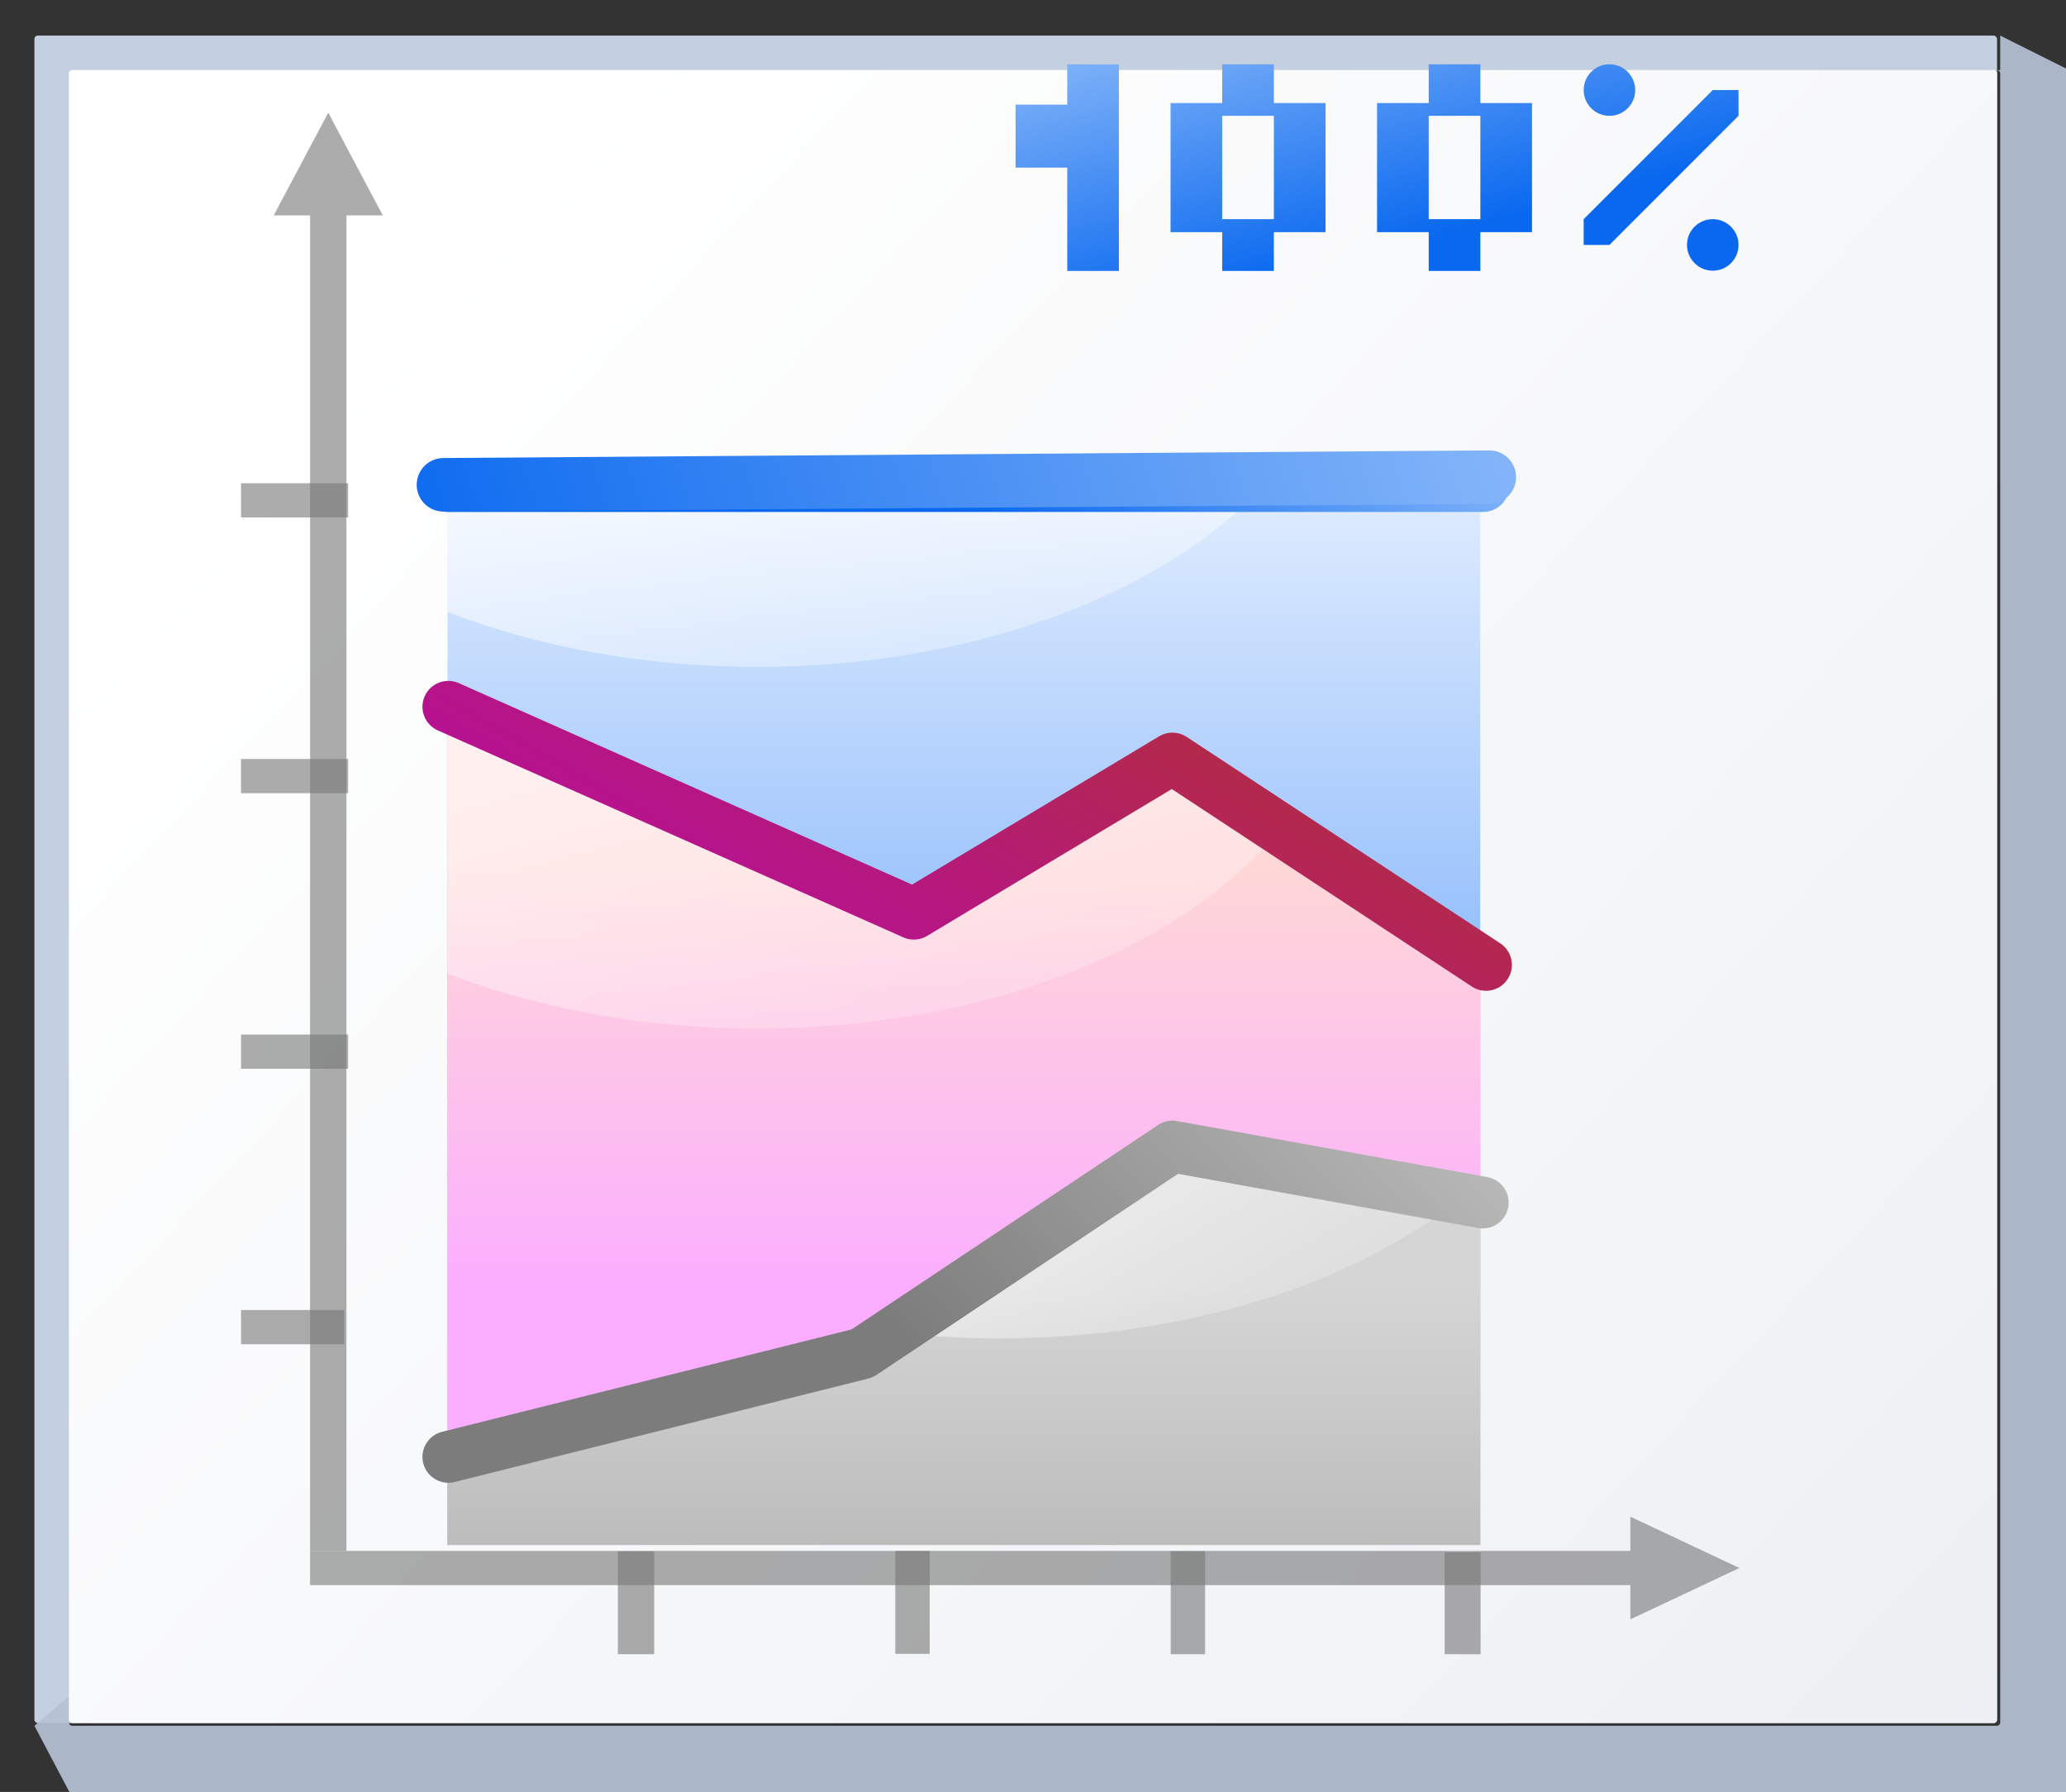 <svg height="111" viewBox="0 0 33.867 29.369" width="128" xmlns="http://www.w3.org/2000/svg" xmlns:xlink="http://www.w3.org/1999/xlink"><rect x="0" y="0" width="33.867" height="29.369" fill="#333333" stroke="none"/><linearGradient id="a"><stop offset="0" stop-color="#fff"/><stop offset="1" stop-color="#fff" stop-opacity="0"/></linearGradient><linearGradient id="b"><stop offset="0" stop-color="#0968ef"/><stop offset="1" stop-color="#aecffc"/></linearGradient><linearGradient id="c" gradientUnits="userSpaceOnUse" x1="4.515" x2="40.639" y1="274.423" y2="308.289"><stop offset="0" stop-color="#fff"/><stop offset="1" stop-color="#e6e9ef"/></linearGradient><linearGradient id="d" gradientUnits="userSpaceOnUse" x1="27.241" x2="43.662" xlink:href="#e" y1="38.516" y2="22.095"/><linearGradient id="e"><stop offset="0" stop-color="#7c7c7c"/><stop offset="1" stop-color="#d5d5d5"/></linearGradient><linearGradient id="f" gradientUnits="userSpaceOnUse" x1="24.866" x2="39.891" y1="36.491" y2="10.467"><stop offset="0" stop-color="#b900c4"/><stop offset="1" stop-color="#ae4300"/></linearGradient><linearGradient id="g" gradientUnits="userSpaceOnUse" x1="12.997" x2="53.438" xlink:href="#b" y1="17.913" y2="3.757"/><linearGradient id="h" gradientUnits="userSpaceOnUse" x1="10.252" x2="9.508" xlink:href="#b" y1="285.418" y2="282.641"/><linearGradient id="i" gradientUnits="userSpaceOnUse" x1="7.6" x2="12.117" xlink:href="#b" y1="286.742" y2="284.134"/><linearGradient id="j" gradientUnits="userSpaceOnUse" x1="5.668" x2="7.134" xlink:href="#a" y1="285.143" y2="290.611"/><linearGradient id="k" gradientUnits="userSpaceOnUse" x1="9.895" x2="11.218" xlink:href="#a" y1="291.764" y2="294.057"/><linearGradient id="l" gradientUnits="userSpaceOnUse" x1="8.056" x2="8.056" xlink:href="#e" y1="300.328" y2="293.161"/><linearGradient id="m" gradientUnits="userSpaceOnUse" x1="6.835" x2="8.608" xlink:href="#a" y1="285.75" y2="292.367"/><linearGradient id="n" gradientUnits="userSpaceOnUse" x1="8.056" x2="8.056" y1="293.173" y2="289.953"><stop offset="0" stop-color="#fbaeff"/><stop offset="1" stop-color="#ffd7d7"/></linearGradient><linearGradient id="o" gradientUnits="userSpaceOnUse" x1="7.972" x2="7.972" y1="290.391" y2="287.206"><stop offset="0" stop-color="#99c2fc"/><stop offset="1" stop-color="#dceafe"/></linearGradient><g transform="translate(0 -267.631)"><rect fill="#c4cfe0" height="27.657" rx=".055" ry=".058" width="32.173" x=".564" y="268.214"/><path d="m123.73 2.201v2.135c-.067 0-.135-0-.201 0 .112.003.201.096.201.213v101.971c0 .118-.091.213-.205.213h-119.053c-.114 0-.207-.095-.207-.213v-1.613l-2.133 1.828 2.133 4.043.215.223h123.305l.213-.223v-106.221l-.213-.221h.213z" fill="#b6c2d4" fill-opacity=".917" transform="matrix(.265 0 0 .265 0 267.631)"/><rect fill="url(#c)" height="27.093" rx=".055" ry=".057" width="31.608" x="1.129" y="268.778"/><path d="m5.381 269.478-.298.561-.596 1.122h.596l-0 21.887h.596l0-21.887h.596l-.596-1.122z" fill="#797979" opacity=".614"/><path d="m3.951 289.101h1.693v.561h-1.693z" fill="#787878" fill-opacity=".616"/><path d="m3.951 284.586h1.756v.561h-1.756z" fill="#787878" fill-opacity=".616"/><path d="m3.951 280.07h1.756v.561h-1.756z" fill="#787878" fill-opacity=".616"/><path d="m28.513 293.329-.596.281-1.191.561v-.561l-21.643 0v-.561l21.643-0v-.561l1.191.561z" fill="#797979" opacity=".614"/><g fill="#787878" fill-opacity=".616"><path d="m-294.742-10.724h1.687v.596h-1.687z" transform="matrix(0 -1 -1 0 0 0)"/><path d="m-294.742-19.755h1.687v.564h-1.687z" transform="matrix(0 -1 -1 0 0 0)"/><path d="m-294.742-24.271h1.671v.59h-1.671z" transform="matrix(0 -1 -1 0 0 0)"/><path d="m-294.736-15.24h1.687v.564h-1.687z" transform="matrix(0 -1 -1 0 0 0)"/><path d="m3.951 275.551h1.756v.561h-1.756z"/></g><g transform="matrix(2.133 0 0 2.133 -.847 -336.599)"><g stroke-width=".265"><path d="m3.836 287.012v8.136c2.646-.383 5.292-.457 7.937 0v-8.136z" fill="url(#o)" fill-rule="evenodd"/><path d="m3.836 295.148v-6.35l3.572 1.587 1.984-1.191 2.381 1.455 0 4.498z" fill="url(#n)" fill-rule="evenodd"/><path d="m3.836 288.798v1.96c.691.267 1.507.422 2.381.422 1.71 0 3.2-.591 3.959-1.46l-.784-.524-1.984 1.191z" fill="url(#m)" opacity=".975"/><path d="m3.836 295.148v-.794l3.572-.794 1.984-1.587 1.796.404.585.126 0 2.646z" fill="url(#l)" fill-rule="evenodd"/><path d="m9.393 291.973-1.95 1.56c.206.018.415.028.629.028 1.448 0 2.737-.424 3.559-1.082z" fill="url(#k)" opacity=".53"/><path d="m3.836 287.012v.967c.691.267 1.507.422 2.381.422 1.662 0 3.113-.56 3.891-1.389z" fill="url(#j)" opacity=".921"/><path d="m3.836 286.814c-.11.005-.194.098-.189.208.005.11.098.194.208.189h7.938c.072.001.138-.037.174-.098.036-.062.036-.138 0-.2-.036-.062-.103-.099-.174-.098h-7.938c-.006-0-.012-0-.019 0z" fill="url(#i)" fill-rule="evenodd"/><path d="m8.599 283.771v.31h-.397v.484h.397v.794h.397v-1.587zm1.191 0v.298h-.397v.992h.397v.298h.397v-.298h.397v-.992h-.397v-.298zm1.587 0v.298h-.397v.992h.397v.298h.397v-.298h.397v-.992h-.397v-.298zm1.389 0c-.11 0-.198.089-.198.198 0 .11.089.198.198.198.11 0 .198-.089.198-.198s-.089-.198-.198-.198zm.794.198-.992.992v.198h.198l.992-.992v-.198zm-3.77.198h.397v.794h-.397zm1.587 0h.397v.794h-.397zm2.183.794c-.11 0-.198.089-.198.198s.089.198.198.198c.11 0 .198-.089.198-.198s-.089-.198-.198-.198z" fill="url(#h)"/></g><g fill="none" stroke-linecap="round" stroke-linejoin="round" transform="matrix(.265 0 0 .265 0 283.242)"><path d="m14.5 42.375 12-3 9-6 9 1.625" stroke="url(#d)" stroke-width="1.5"/><path d="m14.5 20.625 13.5 6 7.5-4.5 9.094 5.985" stroke="url(#f)" stroke-width="1.5"/><path d="m14.359 14.189 30.331-.221" stroke="url(#g)" stroke-width="1.552"/></g></g></g></svg>